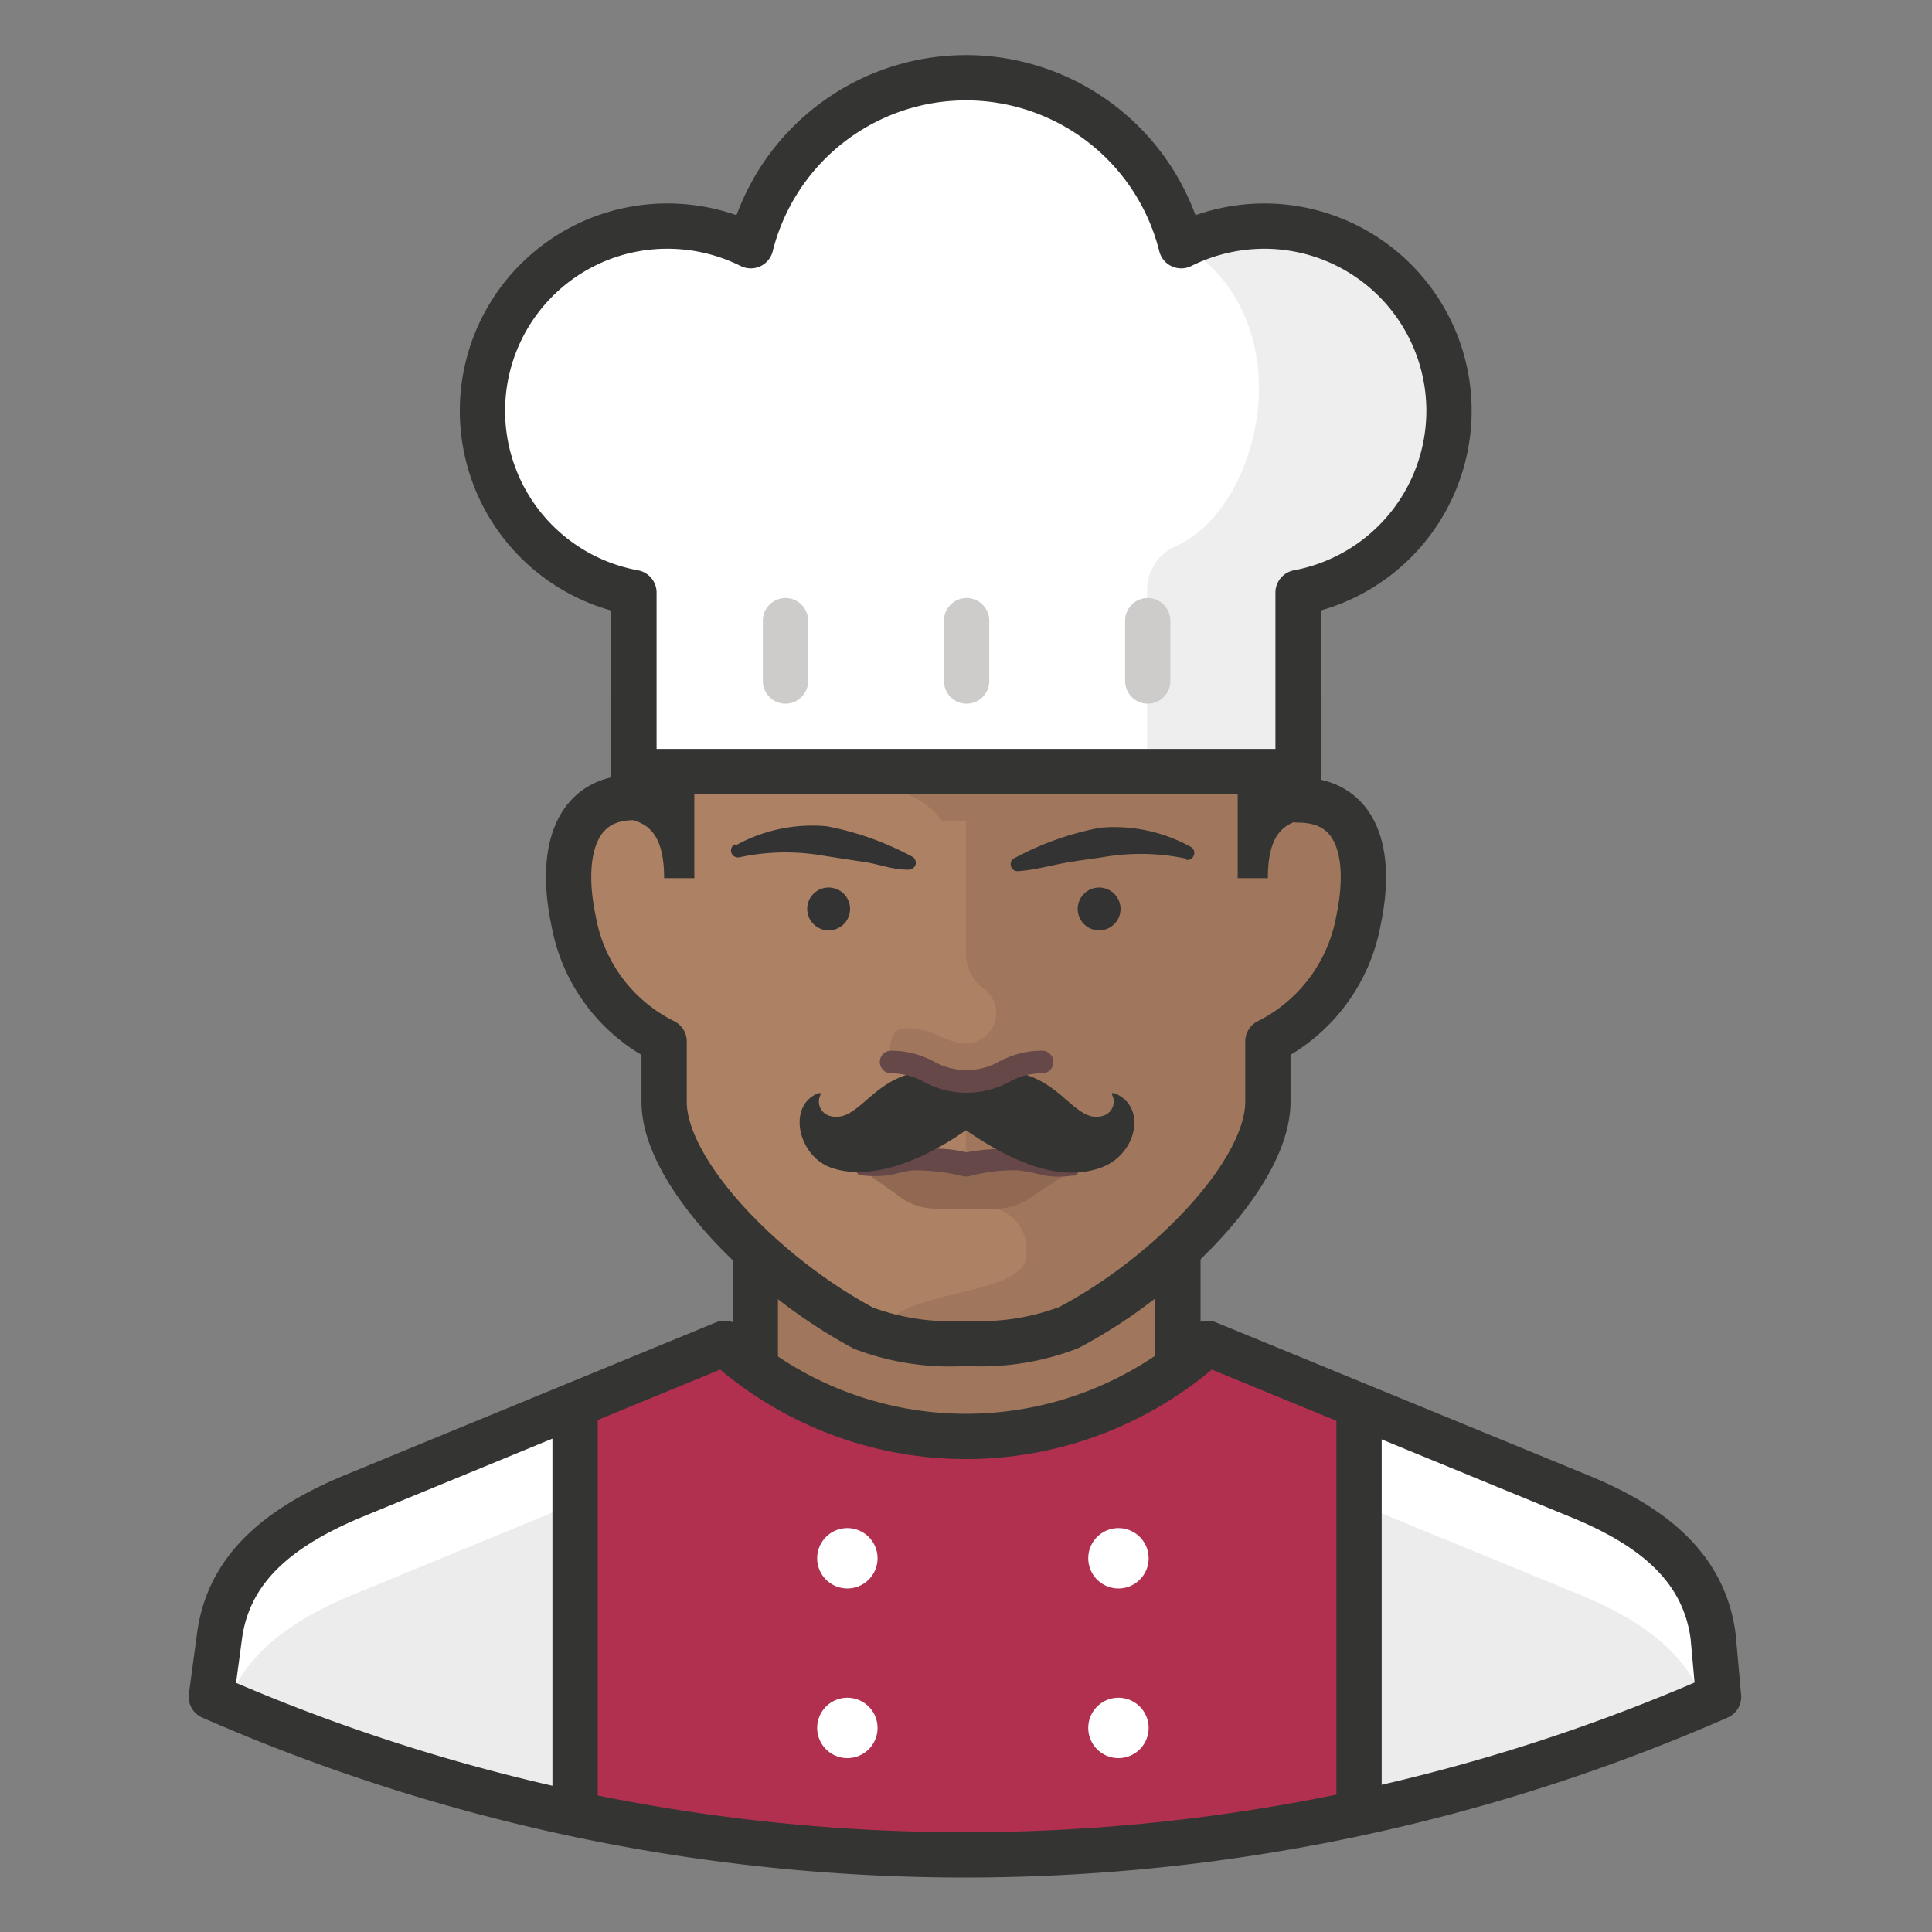 <?xml version="1.0" ?><svg data-name="Layer 1" height="64" id="Layer_1" viewBox="0 0 64 64" width="64" xmlns="http://www.w3.org/2000/svg"><rect x="0" y="0" width="64" height="64" fill="#808080" stroke="none"/><title/><g><rect height="10" style="fill: #a0775c" width="14" x="25.02" y="39.5"/><line style="fill: none;stroke: #343433;stroke-linejoin: round;stroke-width: 1.5px" x1="25.02" x2="25.02" y1="41.5" y2="46.5"/><line style="fill: none;stroke: #343433;stroke-linejoin: round;stroke-width: 1.5px" x1="39.02" x2="39.02" y1="41.5" y2="46.5"/><path d="M35.4,44a8.2,8.2,0,0,1-3.4.52A8.17,8.17,0,0,1,28.61,44C25.3,42.23,22,38.82,22,36.5v-2a5.55,5.55,0,0,1-3-4c-.46-2.18,0-4.08,2-4.08V23.5c0-5,3.06-10,11-10s11,5.12,11,10.08V26.5c2,0,2.46,1.82,2,4a5.6,5.6,0,0,1-3,4v2C42,38.82,38.73,42.23,35.4,44Z" style="fill: #ac8164"/><path d="M43,26.5V23.58c0-5-3.06-10.08-11-10.08a15.67,15.67,0,0,0-3,.28v9.94a2.15,2.15,0,0,1-2,2s3.26,0,4.21,1.49H32v4.38a1.45,1.45,0,0,0,.6,1.17,1,1,0,0,1-.6,1.8h0c-.73,0-1-.5-2-.5-.59,0-.5.77-.51.75a2,2,0,0,1,1,.27,3.21,3.21,0,0,0,1.5.38h0V39a1,1,0,0,0,.79,1A1.4,1.4,0,0,1,34,41.56c0,1.42-4.21,1.08-4.89,2.58A8.2,8.2,0,0,0,32,44.5,8.2,8.2,0,0,0,35.4,44c3.33-1.75,6.6-5.16,6.6-7.48v-2a5.6,5.6,0,0,0,3-4C45.46,28.32,45,26.5,43,26.5Z" style="fill: #a0775c"/><g><path d="M33.3,38.38a7.69,7.69,0,0,0-1.29.17,7.52,7.52,0,0,0-1.29-.17c-.94,0-1.14.36-2.19.36h0l1.19.84a2.06,2.06,0,0,0,1.27.46H33a2.06,2.06,0,0,0,1.27-.46l1.23-.8,0,0C34.52,38.77,34.27,38.38,33.3,38.38Z" style="fill: #916953"/><path d="M35.54,38.94a3,3,0,0,1-.95,0,6.08,6.08,0,0,0-.85-.17,5.64,5.64,0,0,0-1.65.2h-.16a6.73,6.73,0,0,0-1.63-.2c-.26,0-.53.1-.85.16a3.71,3.71,0,0,1-.94,0,.18.18,0,0,1-.15-.19.16.16,0,0,1,.15-.16,4.26,4.26,0,0,0,.82-.17,7.38,7.38,0,0,1,.87-.29,4.43,4.43,0,0,1,1.89.07h-.16a5.92,5.92,0,0,1,.93-.12,3.62,3.62,0,0,1,1,.06,10.06,10.06,0,0,0,1.7.48.18.18,0,0,1,.16.18.16.16,0,0,1-.16.16Z" style="fill: #674848"/></g><path d="M56.75,54.21c-.3-2.29-2-3.65-4.41-4.64L40,44.5a11.92,11.92,0,0,1-16,0L11.68,49.57c-2.39,1-4.11,2.35-4.41,4.64l-.27,2H7a62.14,62.14,0,0,0,49.93,0h0Z" style="fill: #fff"/><path d="M52.34,52.83,40,47.76a11.92,11.92,0,0,1-16,0L11.68,52.83c-2,.83-3.52,1.92-4.14,3.6a62.15,62.15,0,0,0,48.93,0C55.85,54.74,54.35,53.65,52.34,52.83Z" style="fill: #ececec"/><path d="M45,46.5l-5-2a12.19,12.19,0,0,1-16,0l-5,2V60A57.46,57.46,0,0,0,32,61.5h0A57.42,57.42,0,0,0,45,60Z" style="fill: #b1304f"/><path d="M27.07,51.62a1,1,0,1,1,1,1A1,1,0,0,1,27.07,51.62Z" style="fill: #fff"/><path d="M27.07,57.24a1,1,0,1,1,1,1A1,1,0,0,1,27.07,57.24Z" style="fill: #fff"/><path d="M36.05,57.24a1,1,0,1,1,1,1A1,1,0,0,1,36.05,57.24Z" style="fill: #fff"/><path d="M36.05,51.62a1,1,0,1,1,1,1A1,1,0,0,1,36.05,51.62Z" style="fill: #fff"/><path d="M56.75,54.21c-.3-2.29-2-3.65-4.41-4.64L40,44.5a11.92,11.92,0,0,1-16,0L11.68,49.57c-2.39,1-4.11,2.35-4.41,4.64l-.27,2H7a62.14,62.14,0,0,0,49.93,0h0Z" style="fill: none;stroke: #343433;stroke-linecap: round;stroke-linejoin: round;stroke-width: 1.5px"/><line style="fill: none;stroke: #343433;stroke-linejoin: round;stroke-width: 1.5px" x1="19.05" x2="19.05" y1="46.54" y2="60.5"/><line style="fill: none;stroke: #343433;stroke-linejoin: round;stroke-width: 1.5px" x1="45.02" x2="45.02" y1="46.54" y2="60.5"/><path d="M36.9,36.21a0,0,0,0,0-.06,0s0,0,0,.06a.49.49,0,0,1-.29.69c-.93.29-1.36-1.23-3-1.45a1.77,1.77,0,0,0-1.54.55v0a1.77,1.77,0,0,0-1.54-.55c-1.62.22-2.05,1.74-3,1.45a.49.49,0,0,1-.29-.69s0,0,0-.06a0,0,0,0,0-.06,0c-1.06.4-.69,2.08.41,2.47s2.69,0,4.47-1.24c1.78,1.23,3.25,1.68,4.47,1.24S38,36.61,36.9,36.21Z" style="fill: #343433"/><path d="M29.52,35.18a2.64,2.64,0,0,1,1.25.32h0a2.58,2.58,0,0,0,2.5,0h0a2.58,2.58,0,0,1,1.25-.32" style="fill: none;stroke: #674848;stroke-linecap: round;stroke-miterlimit: 10;stroke-width: 0.75px"/><g><path d="M24.38,28a5.24,5.24,0,0,1,3-.63,9.72,9.72,0,0,1,2.82,1h0a.23.23,0,0,1,.12.3.25.25,0,0,1-.23.14c-.54,0-1-.19-1.48-.26s-.93-.14-1.37-.21a7.29,7.29,0,0,0-2.75.06h0a.23.23,0,0,1-.15-.43Z" style="fill: #333"/><path d="M39.32,28.45a7.29,7.29,0,0,0-2.75-.06c-.44.07-.9.12-1.37.21s-.94.22-1.48.26a.23.23,0,0,1-.24-.22.21.21,0,0,1,.14-.22h0a9.83,9.83,0,0,1,2.82-1,5.24,5.24,0,0,1,3,.63.23.23,0,0,1,.09.32.21.21,0,0,1-.24.11Z" style="fill: #333"/><circle cx="27.45" cy="30.11" r="0.71" style="fill: #333"/><circle cx="36.41" cy="30.11" r="0.71" style="fill: #333"/></g><path d="M39.1,13.85a11.85,11.85,0,0,0-14.16,0C20.45,17,21,17.78,21,22.59v4.59c.57.16,1,.61,1,1.91h1V24.5l1-1s0-3,1-4c1.19-1.19,4.17-1,7-1s5.81-.19,7,1c1,1,1,4,1,4l1,1v4.59h1c0-1.27.4-1.73,1-1.9v-4.6C43,17.78,43.6,17,39.1,13.85Z" style="fill: #343433"/><path d="M32,44.5A8.17,8.17,0,0,1,28.61,44C25.3,42.23,22,38.82,22,36.5v-2a5.55,5.55,0,0,1-3-4c-.46-2.18,0-4.08,2-4.08V23.5c0-5,3.06-10,11-10s11,5.12,11,10.08V26.5c2,0,2.46,1.82,2,4a5.6,5.6,0,0,1-3,4v2c0,2.32-3.27,5.73-6.6,7.48A8.2,8.2,0,0,1,32,44.5Z" style="fill: none;stroke: #343433;stroke-linecap: round;stroke-linejoin: round;stroke-width: 1.5px"/><path d="M48,13.61a6.12,6.12,0,0,0-6.12-6.12,6.19,6.19,0,0,0-2.75.65,7.35,7.35,0,0,0-14.26,0,6.19,6.19,0,0,0-2.75-.65A6.12,6.12,0,0,0,21,19.63v5.93H43V19.63A6.13,6.13,0,0,0,48,13.61Z" style="fill: #fff"/><path d="M47.93,12.7a6.12,6.12,0,0,0-4.78-5.08,6,6,0,0,0-3.95.49c4.08,2.57,2.58,8.78-.29,10A1.58,1.58,0,0,0,38,19.58v6h5V19.63A6.12,6.12,0,0,0,47.93,12.7Z" style="fill: #eee;isolation: isolate"/><line style="fill: none;stroke: #cdcccb;stroke-linecap: round;stroke-miterlimit: 10;stroke-width: 1.5px" x1="26.02" x2="26.02" y1="20.56" y2="22.56"/><line style="fill: none;stroke: #cdcccb;stroke-linecap: round;stroke-miterlimit: 10;stroke-width: 1.5px" x1="32.02" x2="32.02" y1="20.56" y2="22.56"/><line style="fill: none;stroke: #cdcccb;stroke-linecap: round;stroke-miterlimit: 10;stroke-width: 1.5px" x1="38.02" x2="38.02" y1="20.56" y2="22.56"/><path d="M48,13.61a6.12,6.12,0,0,0-6.12-6.12,6.19,6.19,0,0,0-2.75.65,7.35,7.35,0,0,0-14.26,0,6.19,6.19,0,0,0-2.75-.65A6.12,6.12,0,0,0,21,19.63v5.93H43V19.63A6.13,6.13,0,0,0,48,13.61Z" style="fill: none;stroke: #343433;stroke-linejoin: round;stroke-width: 1.5px"/></g></svg>